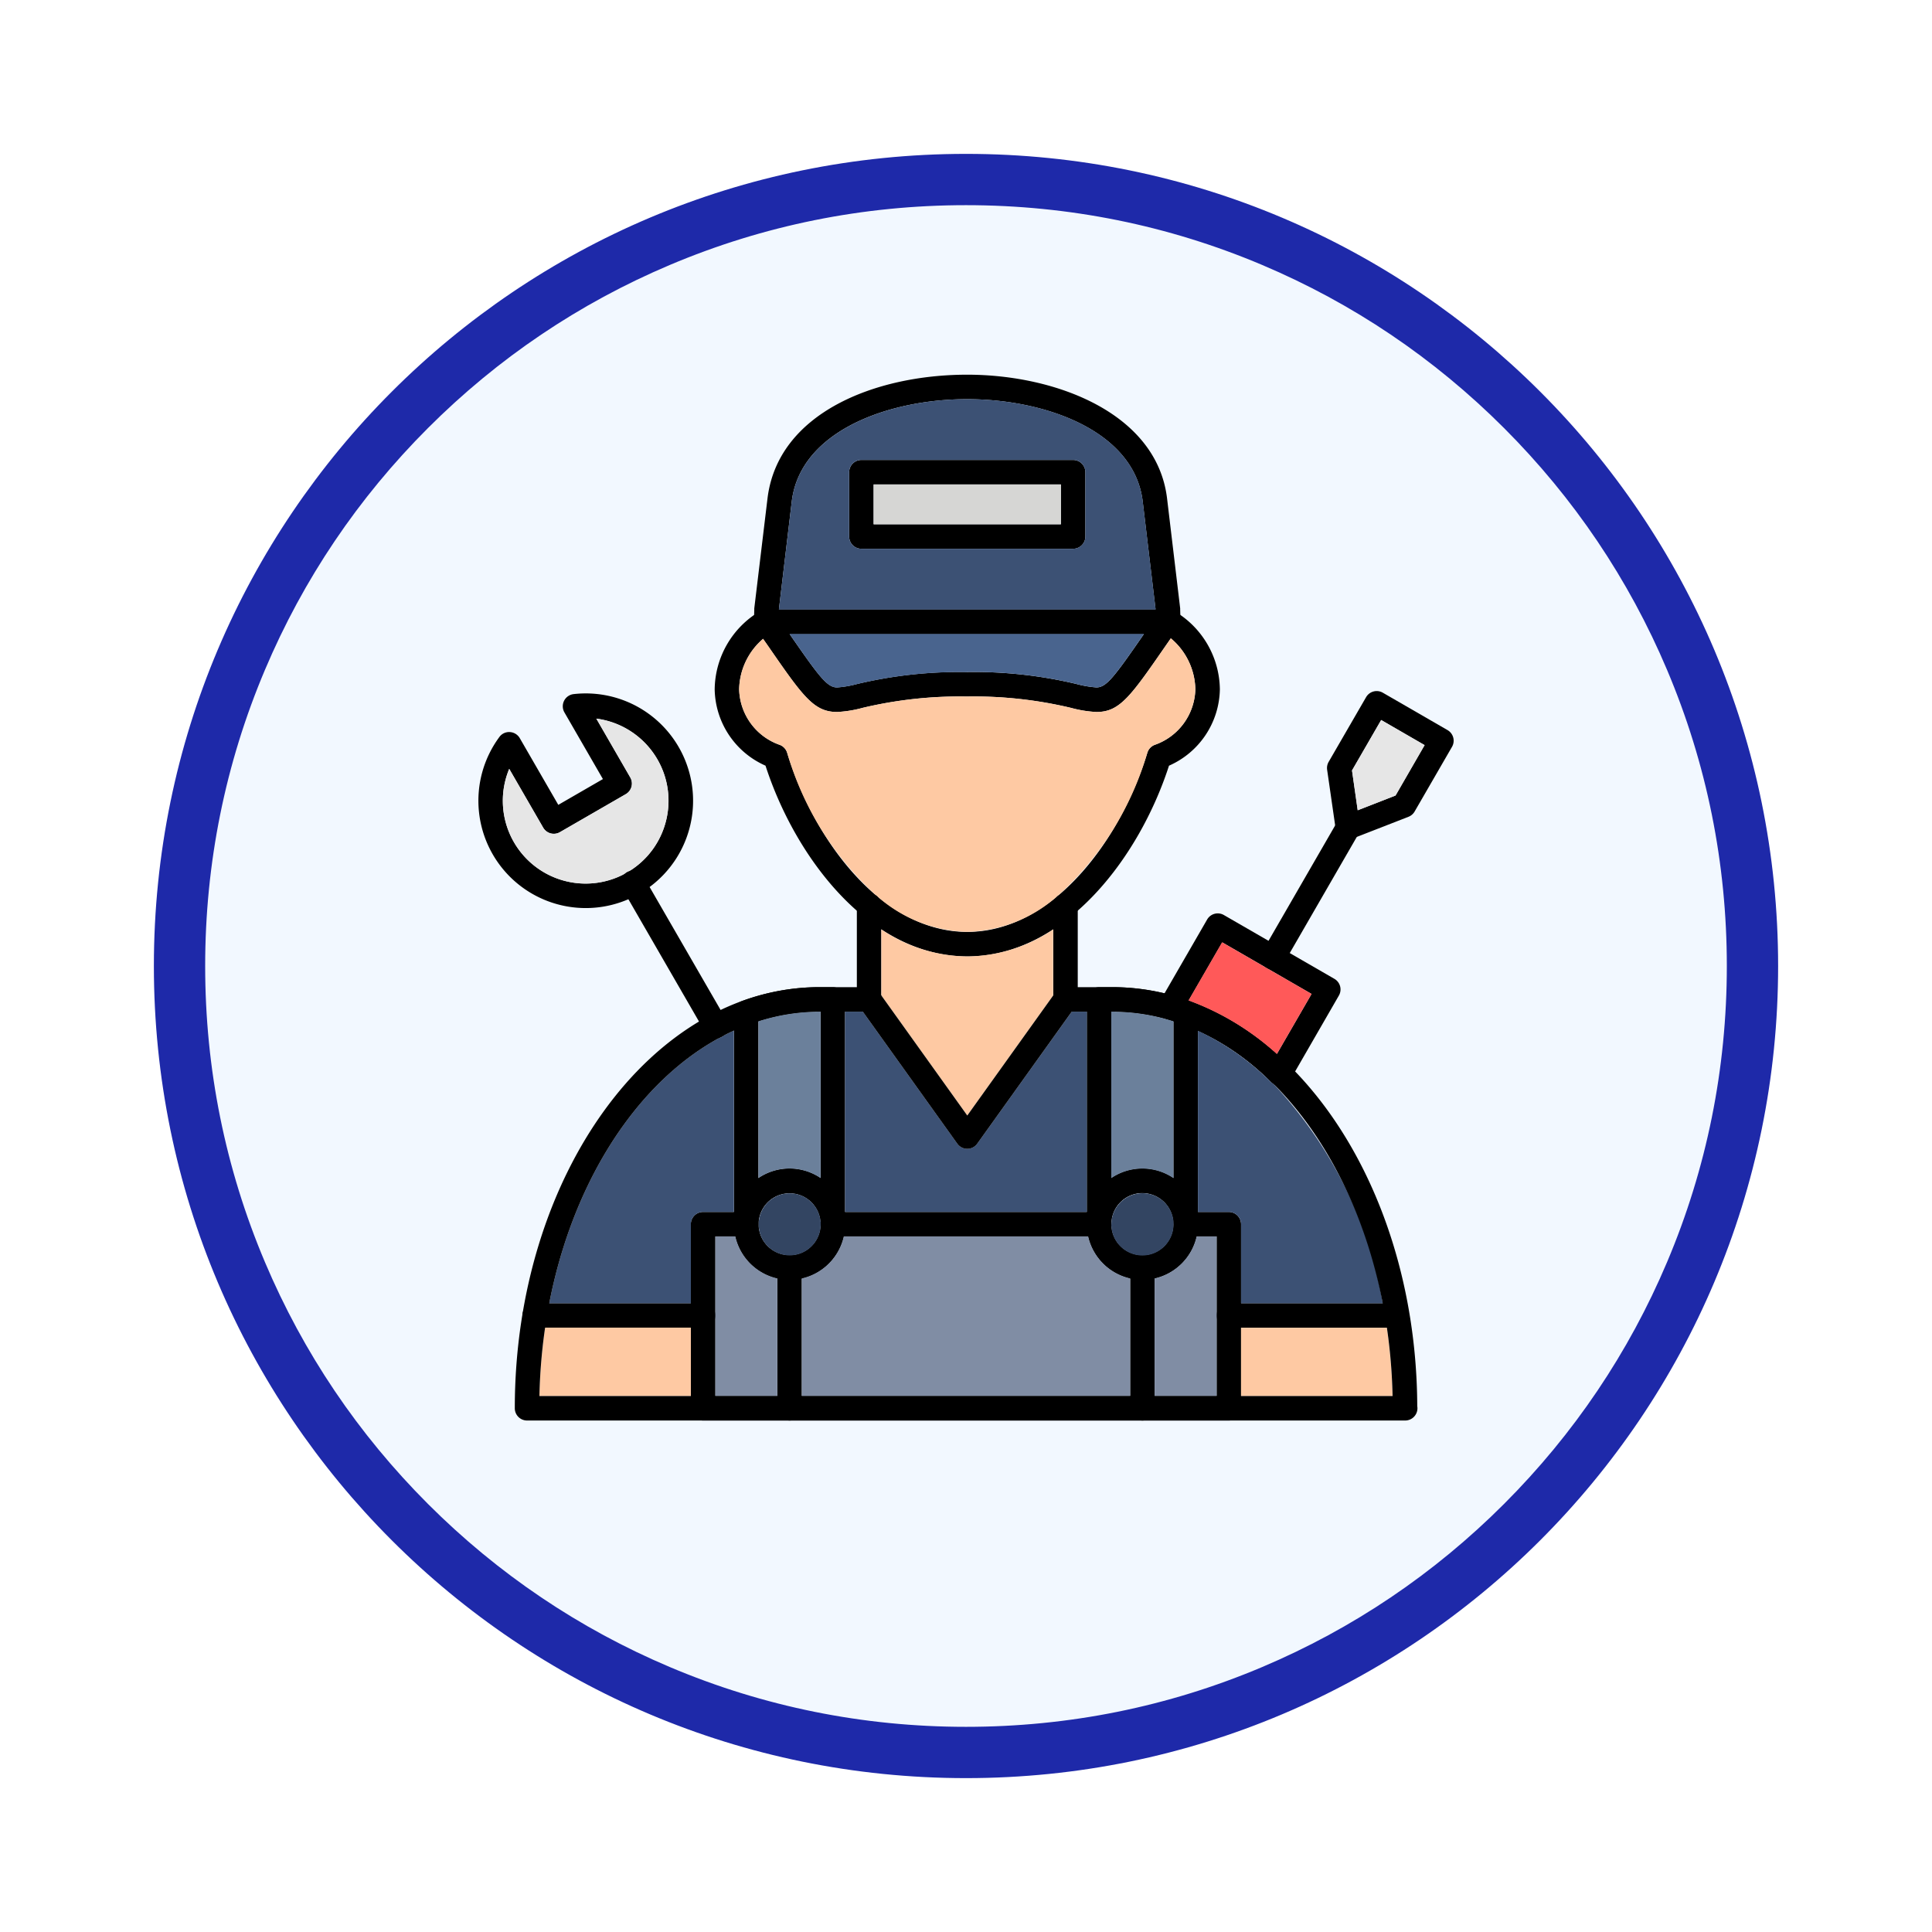 <svg xmlns="http://www.w3.org/2000/svg" xmlns:xlink="http://www.w3.org/1999/xlink" width="113" height="113" viewBox="0 0 113 113">
  <defs>
    <filter id="Trazado_982547" x="0" y="0" width="113" height="113" filterUnits="userSpaceOnUse">
      <feOffset dy="3" input="SourceAlpha"/>
      <feGaussianBlur stdDeviation="3" result="blur"/>
      <feFlood flood-opacity="0.161"/>
      <feComposite operator="in" in2="blur"/>
      <feComposite in="SourceGraphic"/>
    </filter>
  </defs>
  <g id="Grupo_1176812" data-name="Grupo 1176812" transform="translate(-194.237 -8612)">
    <g id="Grupo_1176787" data-name="Grupo 1176787" transform="translate(-1022.263 7313.855)">
      <g id="Grupo_1171049" data-name="Grupo 1171049" transform="translate(1225.5 1304.145)">
        <g id="Grupo_1148525" data-name="Grupo 1148525" transform="translate(0)">
          <g transform="matrix(1, 0, 0, 1, -9, -6)" filter="url(#Trazado_982547)">
            <g id="Trazado_982547-2" data-name="Trazado 982547" transform="translate(9 6)" fill="#f2f8ff">
              <path d="M 47.5 93.5 C 41.289 93.5 35.265 92.284 29.595 89.886 C 24.118 87.569 19.198 84.252 14.973 80.027 C 10.748 75.802 7.431 70.882 5.114 65.405 C 2.716 59.735 1.5 53.711 1.5 47.5 C 1.5 41.289 2.716 35.265 5.114 29.595 C 7.431 24.118 10.748 19.198 14.973 14.973 C 19.198 10.748 24.118 7.431 29.595 5.114 C 35.265 2.716 41.289 1.5 47.5 1.5 C 53.711 1.5 59.735 2.716 65.405 5.114 C 70.882 7.431 75.802 10.748 80.027 14.973 C 84.252 19.198 87.569 24.118 89.886 29.595 C 92.284 35.265 93.5 41.289 93.5 47.5 C 93.5 53.711 92.284 59.735 89.886 65.405 C 87.569 70.882 84.252 75.802 80.027 80.027 C 75.802 84.252 70.882 87.569 65.405 89.886 C 59.735 92.284 53.711 93.5 47.5 93.5 Z" stroke="none"/>
              <path d="M 47.5 3 C 41.491 3 35.664 4.176 30.18 6.496 C 24.881 8.737 20.122 11.946 16.034 16.034 C 11.946 20.122 8.737 24.881 6.496 30.18 C 4.176 35.664 3 41.491 3 47.5 C 3 53.509 4.176 59.336 6.496 64.82 C 8.737 70.119 11.946 74.878 16.034 78.966 C 20.122 83.054 24.881 86.263 30.18 88.504 C 35.664 90.824 41.491 92 47.5 92 C 53.509 92 59.336 90.824 64.82 88.504 C 70.119 86.263 74.878 83.054 78.966 78.966 C 83.054 74.878 86.263 70.119 88.504 64.82 C 90.824 59.336 92 53.509 92 47.5 C 92 41.491 90.824 35.664 88.504 30.18 C 86.263 24.881 83.054 20.122 78.966 16.034 C 74.878 11.946 70.119 8.737 64.82 6.496 C 59.336 4.176 53.509 3 47.5 3 M 47.5 0 C 73.734 0 95 21.266 95 47.5 C 95 73.734 73.734 95 47.5 95 C 21.266 95 0 73.734 0 47.5 C 0 21.266 21.266 0 47.5 0 Z" stroke="none" fill="#1e29a9"/>
            </g>
          </g>
        </g>
      </g>
    </g>
    <g id="Layer_x0020_1" transform="translate(222.159 8633.915)">
      <path id="Trazado_1033130" data-name="Trazado 1033130" d="M15.216,20.671c-5.659,0-10.039-5.718-11.8-11.156A4.973,4.973,0,0,1,.443,5.049,5.373,5.373,0,0,1,3.105.474.715.715,0,0,1,3.454.383H26.978a.717.717,0,0,1,.349.091A5.375,5.375,0,0,1,29.99,5.049a4.974,4.974,0,0,1-2.975,4.467c-1.76,5.437-6.141,11.156-11.8,11.156ZM3.651,1.816A3.975,3.975,0,0,0,1.875,5.049,3.539,3.539,0,0,0,4.22,8.288a.713.713,0,0,1,.461.472c1.536,5.047,5.487,10.478,10.534,10.478s9-5.432,10.534-10.478a.718.718,0,0,1,.462-.472,3.538,3.538,0,0,0,2.345-3.239,3.974,3.974,0,0,0-1.776-3.233H3.651Z" transform="translate(13.436 13.353)" fill-rule="evenodd"/>
      <path id="Trazado_1033131" data-name="Trazado 1033131" d="M24.756,15.169H1.224a.717.717,0,0,1-.716-.737l.02-.7a.611.611,0,0,1,0-.064L1.3,7.247C1.9,2.24,7.6,0,12.98,0c5.215,0,11.1,2.268,11.692,7.247l.766,6.421c0,.021,0,.043,0,.064l.016.58a.718.718,0,0,1-.7.857ZM1.967,13.737H24l-.754-6.32c-.49-4.112-5.668-5.985-10.27-5.985S3.212,3.3,2.72,7.416l-.753,6.32Z" transform="translate(15.667)" fill-rule="evenodd"/>
      <path id="Trazado_1033132" data-name="Trazado 1033132" d="M20.54,6.374a6.974,6.974,0,0,1-1.484-.24,24.545,24.545,0,0,0-6.1-.665,24.585,24.585,0,0,0-6.1.665,6.945,6.945,0,0,1-1.484.24c-1.37,0-2-.908-4.08-3.918L.635,1.508A.716.716,0,0,1,1.223.383H24.689a.716.716,0,0,1,.588,1.125l-.656.946c-2.083,3.011-2.711,3.92-4.081,3.92ZM12.956,4.037a25.831,25.831,0,0,1,6.418.7,6.124,6.124,0,0,0,1.165.2c.584,0,1.035-.6,2.782-3.127H2.591c1.747,2.524,2.2,3.127,2.782,3.127a6.132,6.132,0,0,0,1.165-.2,25.849,25.849,0,0,1,6.418-.7Z" transform="translate(15.667 13.354)" fill-rule="evenodd"/>
      <path id="Trazado_1033133" data-name="Trazado 1033133" d="M1.191,15.58a.717.717,0,0,1-.716-.716V2.485a.716.716,0,0,1,.471-.673A13.222,13.222,0,0,1,5.488,1h.769a.717.717,0,0,1,.716.716V14.675a.717.717,0,0,1-.69.716.73.73,0,0,1-.741-.664,1.821,1.821,0,0,0-3.636.136.716.716,0,0,1-.716.717ZM1.907,3v9.173a3.238,3.238,0,0,1,3.634,0V2.433H5.488A11.738,11.738,0,0,0,1.907,3Z" transform="translate(14.532 34.822)" fill-rule="evenodd"/>
      <path id="Trazado_1033134" data-name="Trazado 1033134" d="M1.767,15.579a.717.717,0,0,1-.716-.716V1.716A.717.717,0,0,1,1.767,1h.777a13.233,13.233,0,0,1,4.535.809.717.717,0,0,1,.471.673V14.675a.717.717,0,0,1-.69.716.729.729,0,0,1-.741-.664,1.82,1.82,0,0,0-3.636.136.718.718,0,0,1-.717.717ZM2.483,2.432v9.736a3.238,3.238,0,0,1,3.634,0V2.994a11.735,11.735,0,0,0-3.574-.562h-.06Z" transform="translate(34.592 34.823)" fill-rule="evenodd"/>
      <path id="Trazado_1033135" data-name="Trazado 1033135" d="M1.391,7.782a.717.717,0,0,1-.716-.716v-5.5a.716.716,0,0,1,1.432,0v5.5A.716.716,0,0,1,1.391,7.782Z" transform="translate(21.519 29.472)" fill-rule="evenodd"/>
      <path id="Trazado_1033136" data-name="Trazado 1033136" d="M1.712,7.782A.717.717,0,0,1,1,7.066v-5.5a.716.716,0,0,1,1.432,0v5.5A.716.716,0,0,1,1.712,7.782Z" transform="translate(32.682 29.472)" fill-rule="evenodd"/>
      <path id="Trazado_1033137" data-name="Trazado 1033137" d="M31.869,13.566H1.12A.717.717,0,0,1,.4,12.85V2.083a.716.716,0,0,1,.716-.716H3.64a.717.717,0,0,1,.716.716A1.821,1.821,0,0,0,8,2.083a.716.716,0,0,1,.716-.716H24.276a.717.717,0,0,1,.716.716,1.82,1.82,0,1,0,3.64,0,.717.717,0,0,1,.716-.716h2.519a.717.717,0,0,1,.716.716V12.85a.716.716,0,0,1-.716.716ZM1.837,12.133H31.153V2.8H29.986a3.253,3.253,0,0,1-6.347,0H9.35A3.253,3.253,0,0,1,3,2.8H1.837v9.335Z" transform="translate(12.083 47.603)" fill-rule="evenodd"/>
      <path id="Trazado_1033138" data-name="Trazado 1033138" d="M4.3,7.8A3.253,3.253,0,1,1,7.557,4.549,3.257,3.257,0,0,1,4.3,7.8Zm0-5.073a1.82,1.82,0,1,0,1.82,1.82A1.822,1.822,0,0,0,4.3,2.729Z" transform="translate(34.592 45.137)" fill-rule="evenodd"/>
      <path id="Trazado_1033139" data-name="Trazado 1033139" d="M3.727,7.8A3.253,3.253,0,1,1,6.98,4.549,3.257,3.257,0,0,1,3.727,7.8Zm0-5.073a1.82,1.82,0,1,0,1.821,1.82A1.822,1.822,0,0,0,3.727,2.729Z" transform="translate(14.532 45.137)" fill-rule="evenodd"/>
      <path id="Trazado_1033140" data-name="Trazado 1033140" d="M51.229,2.948H41.446a.716.716,0,0,1,0-1.433h9.783a.716.716,0,0,1,0,1.433Zm-40.531,0H.845a.716.716,0,0,1,0-1.433H10.7a.716.716,0,0,1,0,1.433Z" transform="translate(2.506 52.792)" fill-rule="evenodd"/>
      <path id="Trazado_1033141" data-name="Trazado 1033141" d="M13.764,5.335H1.379a.717.717,0,0,1-.716-.716V.855A.717.717,0,0,1,1.379.139H13.764a.717.717,0,0,1,.716.716V4.618a.716.716,0,0,1-.716.716ZM2.095,3.9H13.047V1.572H2.095Z" transform="translate(21.081 4.848)" fill-rule="evenodd"/>
      <path id="Trazado_1033142" data-name="Trazado 1033142" d="M8.277,10.958a.717.717,0,0,1-.5-.2A14.311,14.311,0,0,0,1.687,7.075a.716.716,0,0,1-.424-1.047L4.029,1.237A.716.716,0,0,1,5.007.975l6.465,3.732a.716.716,0,0,1,.262.978L8.9,10.6a.718.718,0,0,1-.524.352.7.7,0,0,1-.1.007ZM2.948,5.976A15.674,15.674,0,0,1,8.108,9.1L10.136,5.59,4.912,2.574l-1.964,3.4Z" transform="translate(38.653 30.629)" fill-rule="evenodd"/>
      <path id="Trazado_1033143" data-name="Trazado 1033143" d="M2.05,9.785a.716.716,0,0,1-.62-1.074L5.838,1.076a.716.716,0,0,1,1.24.716L2.671,9.426a.717.717,0,0,1-.621.359Z" transform="translate(44.484 25.023)" fill-rule="evenodd"/>
      <path id="Trazado_1033144" data-name="Trazado 1033144" d="M2.655,9.2a.716.716,0,0,1-.709-.615l-.5-3.466a.72.72,0,0,1,.089-.46L3.725.874A.717.717,0,0,1,4.7.612L8.488,2.8a.717.717,0,0,1,.262.979L6.564,7.561a.717.717,0,0,1-.361.31L2.914,9.152a.723.723,0,0,1-.26.048ZM2.9,5.161l.333,2.328,2.213-.863,1.7-2.947L4.607,2.211Z" transform="translate(48.254 17.987)" fill-rule="evenodd"/>
      <path id="Trazado_1033145" data-name="Trazado 1033145" d="M6.338,13.073a6.277,6.277,0,0,1-5.056-10A.7.7,0,0,1,1.9,2.78a.716.716,0,0,1,.58.357l2.252,3.9L7.342,5.529,5.09,1.629A.717.717,0,0,1,5.631.559a6.277,6.277,0,1,1,.707,12.514ZM1.862,4.932A4.844,4.844,0,1,0,6.956,1.993l1.986,3.44a.716.716,0,0,1-.262.978L4.827,8.635a.717.717,0,0,1-.979-.262L1.862,4.932Z" transform="translate(0 18.123)" fill-rule="evenodd"/>
      <path id="Trazado_1033146" data-name="Trazado 1033146" d="M5.85,10.631a.717.717,0,0,1-.621-.359L.386,1.884a.716.716,0,1,1,1.24-.716L6.469,9.556a.716.716,0,0,1-.619,1.074Z" transform="translate(8.096 28.19)" fill-rule="evenodd"/>
      <path id="Trazado_1033147" data-name="Trazado 1033147" d="M1.261,11.1a.717.717,0,0,1-.716-.716V2.154a.716.716,0,1,1,1.432,0v8.231A.716.716,0,0,1,1.261,11.1Z" transform="translate(16.998 50.069)" fill-rule="evenodd"/>
      <path id="Trazado_1033148" data-name="Trazado 1033148" d="M1.838,11.1a.717.717,0,0,1-.716-.716V2.154a.716.716,0,0,1,1.433,0v8.231A.716.716,0,0,1,1.838,11.1Z" transform="translate(37.058 50.069)" fill-rule="evenodd"/>
      <path id="Trazado_1033149" data-name="Trazado 1033149" d="M13.823,17.6a8.225,8.225,0,0,0,5.212-2.038.72.72,0,0,1,.155-.129,18.115,18.115,0,0,0,5.167-8.311.718.718,0,0,1,.462-.472,3.538,3.538,0,0,0,2.345-3.239A4,4,0,0,0,25.731.43L25.46.821c-2.083,3.011-2.711,3.92-4.081,3.92a6.974,6.974,0,0,1-1.484-.24,24.545,24.545,0,0,0-6.1-.665A24.585,24.585,0,0,0,7.7,4.5a6.945,6.945,0,0,1-1.484.24c-1.37,0-2-.908-4.08-3.918L1.88.46a4,4,0,0,0-1.4,2.955A3.539,3.539,0,0,0,2.828,6.654a.713.713,0,0,1,.461.472,18.117,18.117,0,0,0,5.164,8.308.722.722,0,0,1,.163.136A8.223,8.223,0,0,0,13.823,17.6Z" transform="translate(14.828 14.988)" fill="#fec9a3" fill-rule="evenodd"/>
      <path id="Trazado_1033150" data-name="Trazado 1033150" d="M10.93,2.644a25.83,25.83,0,0,1,6.418.7,6.124,6.124,0,0,0,1.165.2c.584,0,1.035-.6,2.782-3.127H.565C2.312,2.947,2.764,3.55,3.347,3.55a6.132,6.132,0,0,0,1.165-.2,25.849,25.849,0,0,1,6.418-.7Z" transform="translate(17.692 14.746)" fill="#49648e" fill-rule="evenodd"/>
      <path id="Trazado_1033151" data-name="Trazado 1033151" d="M.548,12.345H22.585l-.754-6.32C21.34,1.912,16.163.039,11.561.039S1.792,1.913,1.3,6.024l-.753,6.32ZM17.758,8.79H5.373a.717.717,0,0,1-.716-.716V4.31a.717.717,0,0,1,.716-.716H17.758a.717.717,0,0,1,.716.716V8.073a.716.716,0,0,1-.716.716Z" transform="translate(17.086 1.392)" fill="#3c5174" fill-rule="evenodd"/>
      <path id="Trazado_1033152" data-name="Trazado 1033152" d="M.7,2.509H11.655V.179H.7Z" transform="translate(22.473 6.241)" fill="#d6d6d4" fill-rule="evenodd"/>
      <path id="Trazado_1033153" data-name="Trazado 1033153" d="M9.619,6.618a4.809,4.809,0,0,0-.484-3.675A4.864,4.864,0,0,0,5.563.561L7.548,4a.716.716,0,0,1-.262.978L3.435,7.2a.717.717,0,0,1-.979-.262L.469,3.5A4.843,4.843,0,0,0,7.22,9.638.722.722,0,0,1,7.5,9.476,4.811,4.811,0,0,0,9.619,6.618Z" transform="translate(1.393 19.555)" fill="#e6e6e6" fill-rule="evenodd"/>
      <path id="Trazado_1033154" data-name="Trazado 1033154" d="M.715.905V4.769l5.026,7.022,5.026-7.021V.906a9.141,9.141,0,0,1-5.026,1.58A9.142,9.142,0,0,1,.715.905Z" transform="translate(22.911 31.54)" fill="#fec9a3" fill-rule="evenodd"/>
      <path id="Trazado_1033155" data-name="Trazado 1033155" d="M1.484,3.513l.333,2.328L4.03,4.979l1.7-2.947L3.187.563Z" transform="translate(49.673 19.635)" fill="#e6e6e6" fill-rule="evenodd"/>
      <path id="Trazado_1033156" data-name="Trazado 1033156" d="M19.789,3.864a3.264,3.264,0,0,1-2.457-2.458H3.042A3.263,3.263,0,0,1,.585,3.864v6.877h19.2V3.864Z" transform="translate(18.39 48.995)" fill="#808da4" fill-rule="evenodd"/>
      <path id="Trazado_1033157" data-name="Trazado 1033157" d="M4.068,10.742V3.864A3.263,3.263,0,0,1,1.611,1.407H.444v9.335H4.068Z" transform="translate(13.475 48.995)" fill="#808da4" fill-rule="evenodd"/>
      <path id="Trazado_1033158" data-name="Trazado 1033158" d="M1.161,3.864v6.877H4.785V1.407H3.618A3.264,3.264,0,0,1,1.161,3.864Z" transform="translate(38.451 48.995)" fill="#808da4" fill-rule="evenodd"/>
      <path id="Trazado_1033159" data-name="Trazado 1033159" d="M1.3,1.556v4h8.86a32.417,32.417,0,0,0-.332-4H1.3Z" transform="translate(43.365 54.185)" fill="#fec9a3" fill-rule="evenodd"/>
      <path id="Trazado_1033160" data-name="Trazado 1033160" d="M9.016,5.551v-4H.489a32.39,32.39,0,0,0-.332,4H9.016Z" transform="translate(3.471 54.185)" fill="#fec9a3" fill-rule="evenodd"/>
      <g id="Grupo_1176795" data-name="Grupo 1176795" transform="translate(4.204 37.254)">
        <path id="Trazado_1033161" data-name="Trazado 1033161" d="M.173,17.016H8.456V12.393a.716.716,0,0,1,.716-.716h1.8V1.07q-.3.139-.6.294a.721.721,0,0,1-.257.136C5.29,4.127,1.558,9.891.173,17.016Z" transform="translate(-0.173 0.038)" fill="#3c5174" fill-rule="evenodd"/>
        <path id="Trazado_1033162" data-name="Trazado 1033162" d="M.656,12.755H14.794V1.04h-.88L8.386,8.763a.716.716,0,0,1-1.165,0L1.693,1.04H.656V12.755Z" transform="translate(16.645 -1.04)" fill="#3c5174" fill-rule="evenodd"/>
        <path id="Trazado_1033163" data-name="Trazado 1033163" d="M1.232,1.071v10.6H3.041a.717.717,0,0,1,.716.716v4.622h8.284A24.823,24.823,0,0,0,5.669,4.2a.718.718,0,0,1-.152-.114A15.158,15.158,0,0,0,1.232,1.071Z" transform="translate(36.707 0.046)" fill="#3c5174" fill-rule="evenodd"/>
      </g>
      <path id="Trazado_1033164" data-name="Trazado 1033164" d="M4.725,10.772V1.6q-.184-.059-.37-.112l-.012,0A11.7,11.7,0,0,0,1.151,1.04h-.06v9.736a3.238,3.238,0,0,1,3.634,0v0Z" transform="translate(35.985 36.215)" fill="#6b809b" fill-rule="evenodd"/>
      <path id="Trazado_1033165" data-name="Trazado 1033165" d="M4.15,3.019a1.814,1.814,0,1,0,.006.136q0-.056,0-.112c0-.008,0-.016,0-.025Z" transform="translate(15.924 46.529)" fill="#334562" fill-rule="evenodd"/>
      <path id="Trazado_1033166" data-name="Trazado 1033166" d="M1.091,3.179a1.82,1.82,0,0,0,3.64-.024c0-.046,0-.091,0-.135a1.821,1.821,0,0,0-3.636.135c0,.008,0,.016,0,.024Z" transform="translate(35.985 46.529)" fill="#334562" fill-rule="evenodd"/>
      <path id="Trazado_1033167" data-name="Trazado 1033167" d="M4.148,10.771V1.04H4.1A11.738,11.738,0,0,0,.514,1.6v9.173a3.238,3.238,0,0,1,3.634,0v0Z" transform="translate(15.924 36.215)" fill="#6b809b" fill-rule="evenodd"/>
      <path id="Trazado_1033168" data-name="Trazado 1033168" d="M52.191,26.347H.833a.717.717,0,0,1-.716-.716C.117,12.049,8.116,1,17.949,1h2.891a.717.717,0,0,1,.582.3l5.16,7.209L31.742,1.3a.717.717,0,0,1,.582-.3h2.741C44.869,1,52.85,11.984,52.9,25.51a.683.683,0,0,1,.011.121.718.718,0,0,1-.717.716ZM1.557,24.914h49.9C51.189,12.452,43.939,2.432,35.065,2.432H32.692l-5.528,7.724a.716.716,0,0,1-1.165,0L20.471,2.432H17.949c-8.873,0-16.123,10.021-16.392,22.482Z" transform="translate(2.071 34.822)" fill-rule="evenodd"/>
      <path id="Trazado_1033169" data-name="Trazado 1033169" d="M6.379,7.451,8.405,3.942l-2.6-1.5-.015-.008-.017-.01-2.6-1.5-1.964,3.4.071.026a15.7,15.7,0,0,1,5.089,3.1l0,0Z" transform="translate(40.384 32.277)" fill="#ff5959" fill-rule="evenodd"/>
    </g>
  </g>
</svg>
